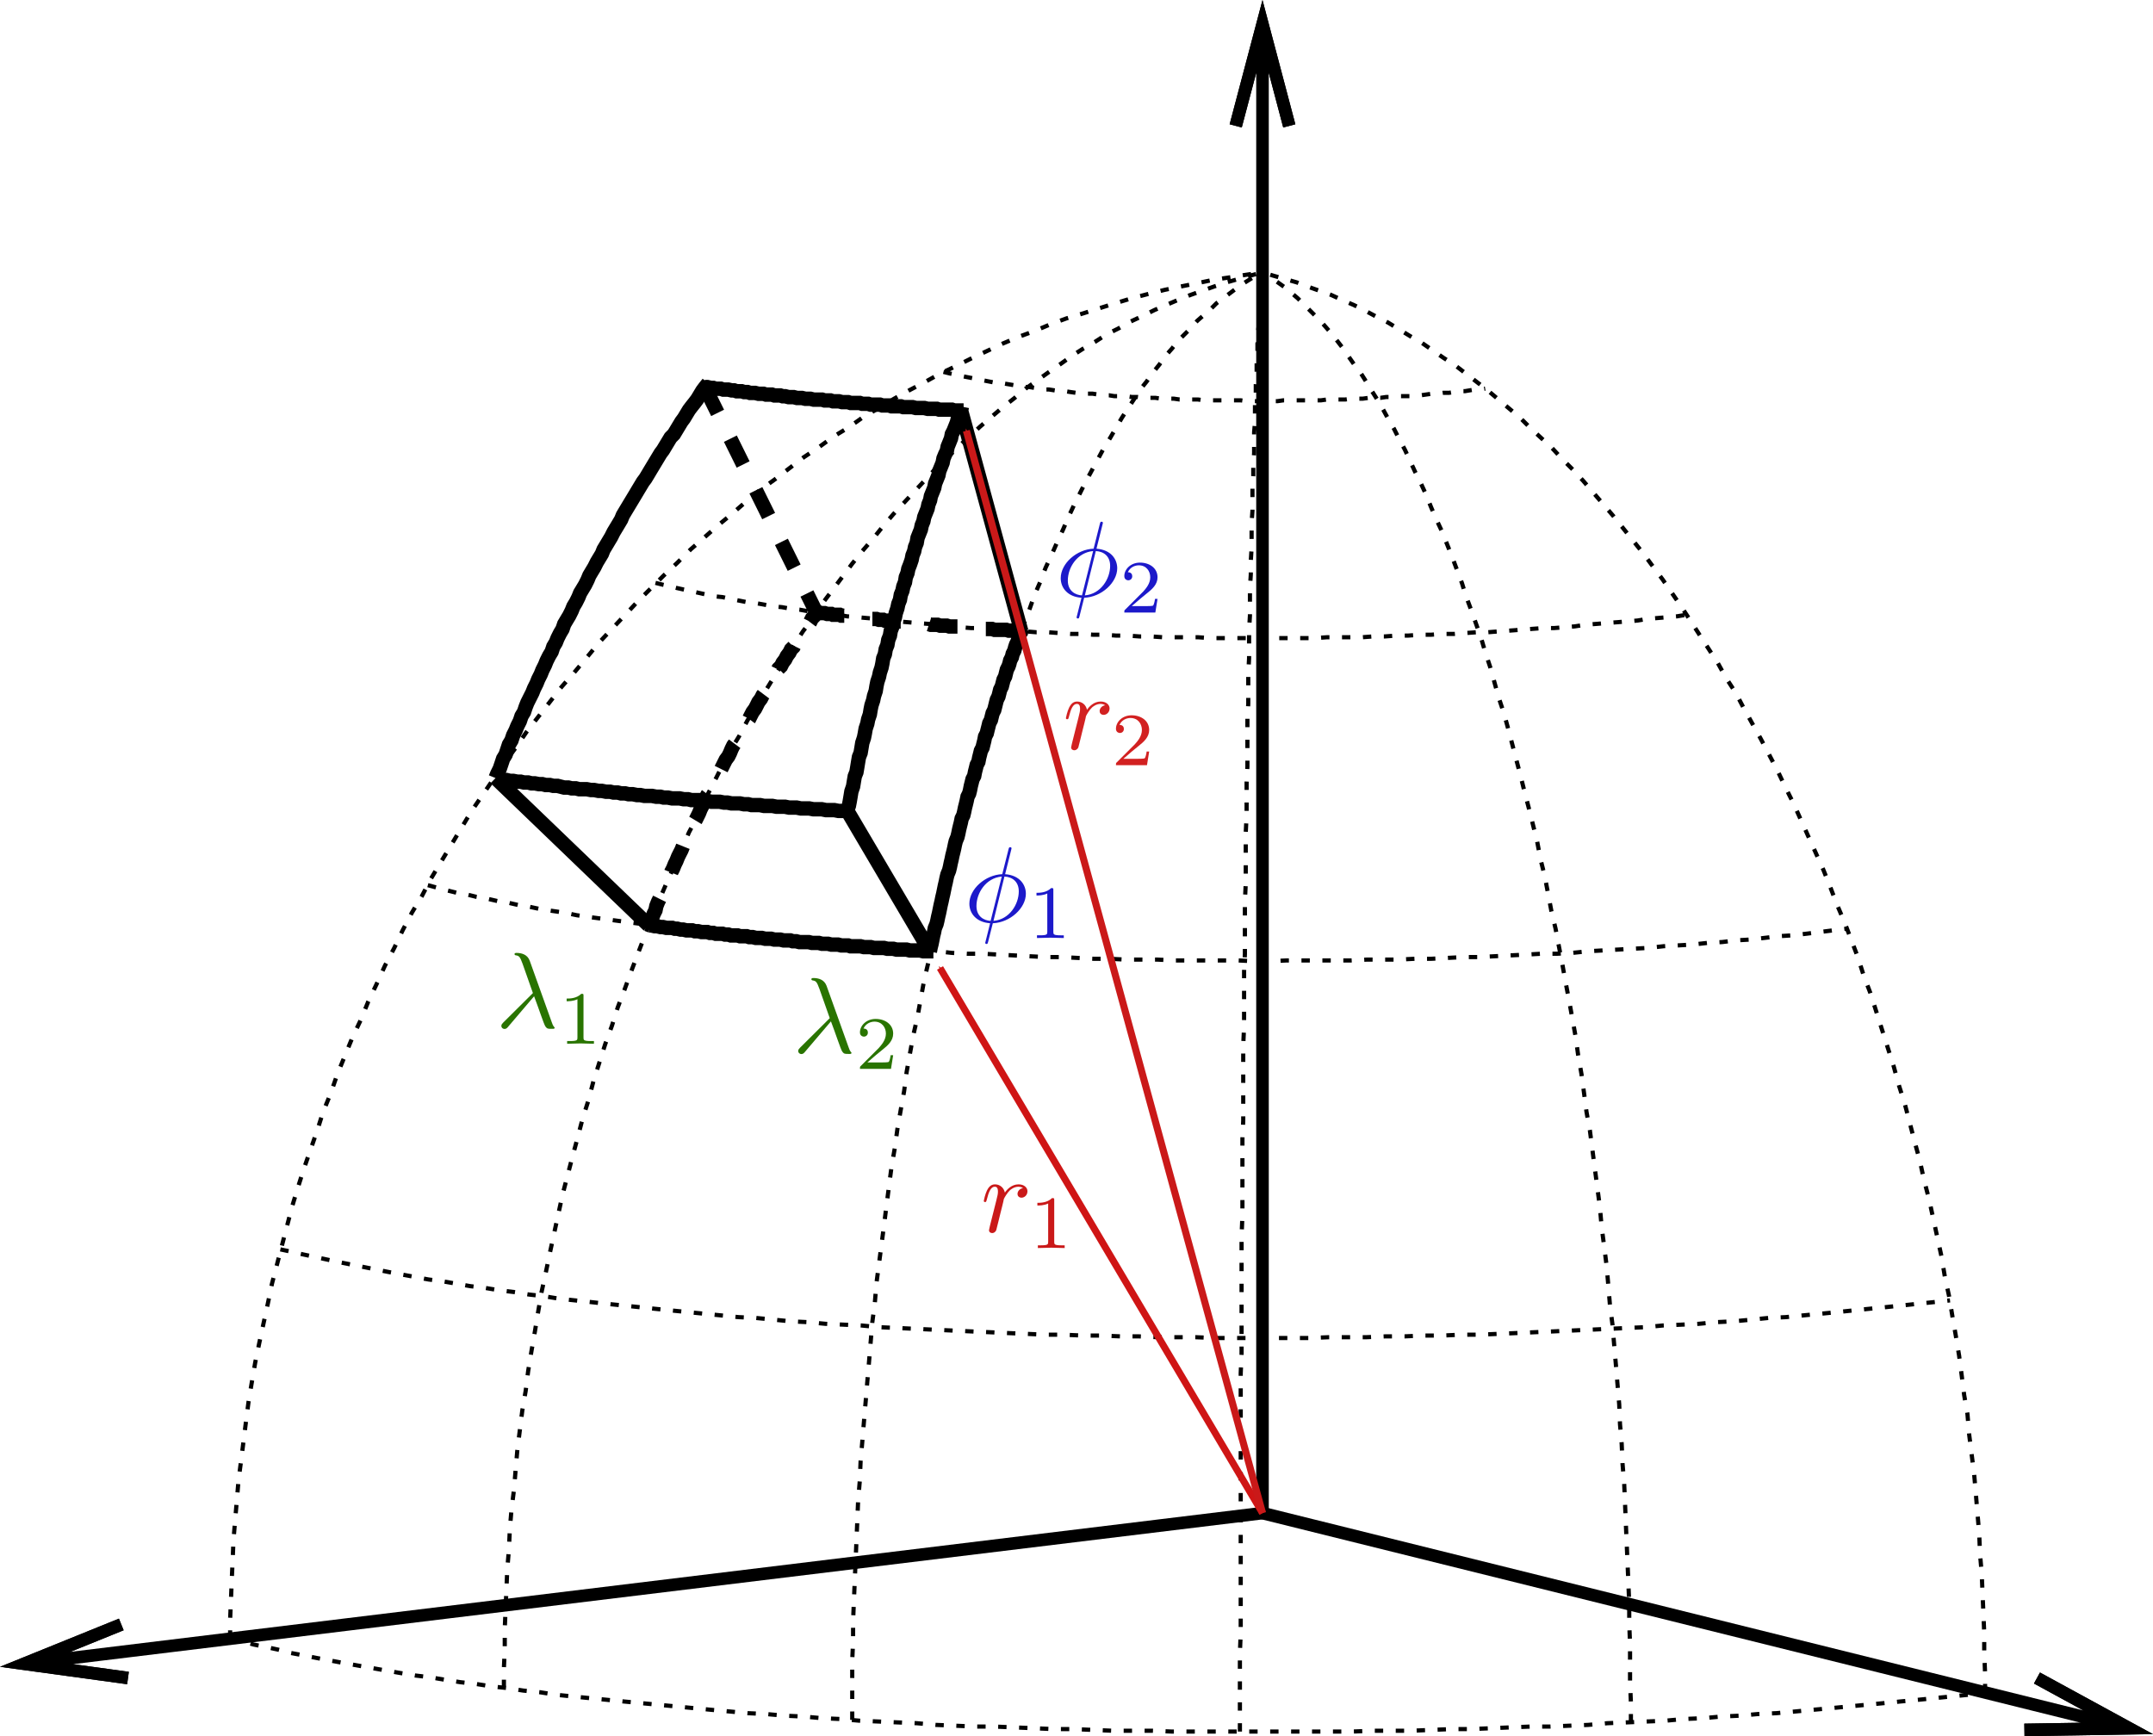 <?xml version="1.0" encoding="UTF-8" standalone="no"?>
<!-- Created with Inkscape (http://www.inkscape.org/) -->

<svg
   id="svg2"
   version="1.1"
   inkscape:version="1.1.2 (0a00cf5339, 2022-02-04, custom)"
   width="299.199"
   height="241.3"
   xml:space="preserve"
   sodipodi:docname="tesseroid.svg"
   inkscape:export-filename="tesseroid-coord-sys.png"
   inkscape:export-xdpi="800"
   inkscape:export-ydpi="800"
   xmlns:inkscape="http://www.inkscape.org/namespaces/inkscape"
   xmlns:sodipodi="http://sodipodi.sourceforge.net/DTD/sodipodi-0.dtd"
   xmlns:xlink="http://www.w3.org/1999/xlink"
   xmlns="http://www.w3.org/2000/svg"
   xmlns:svg="http://www.w3.org/2000/svg"
   xmlns:rdf="http://www.w3.org/1999/02/22-rdf-syntax-ns#"
   xmlns:cc="http://creativecommons.org/ns#"
   xmlns:dc="http://purl.org/dc/elements/1.1/"><defs
     id="defs6"><marker
   inkscape:stockid="Arrow1Mend"
   orient="auto"
   refY="0"
   refX="0"
   id="Arrow1Mend"
   style="overflow:visible"><path
     id="path4059"
     d="M 0,0 5,-5 -12.5,0 5,5 Z"
     style="fill-rule:evenodd;stroke:#000000;stroke-width:1pt;marker-start:none"
     transform="matrix(-0.4,0,0,-0.4,-4,0)"
     inkscape:connector-curvature="0" /></marker><g
   id="g8152">
      <symbol
   overflow="visible"
   id="symbol5705">
        <path
   style="stroke:none"
   d=""
   id="path2786" />
      </symbol>
      <symbol
   overflow="visible"
   id="symbol6658">
        <path
   style="stroke:none"
   d="M 3.328,-3.016 C 3.391,-3.266 3.625,-4.188 4.312,-4.188 c 0.047,0 0.297,0 0.5,0.125 C 4.531,-4 4.344,-3.766 4.344,-3.516 c 0,0.156 0.109,0.344 0.375,0.344 0.219,0 0.531,-0.172 0.531,-0.578 0,-0.516 -0.578,-0.656 -0.922,-0.656 -0.578,0 -0.922,0.531 -1.047,0.75 -0.25,-0.656 -0.781,-0.75 -1.078,-0.75 -1.031,0 -1.609,1.281 -1.609,1.531 0,0.109 0.109,0.109 0.125,0.109 0.078,0 0.109,-0.031 0.125,-0.109 0.344,-1.062 1,-1.312 1.344,-1.312 0.188,0 0.531,0.094 0.531,0.672 0,0.312 -0.172,0.969 -0.531,2.375 -0.156,0.609 -0.516,1.031 -0.953,1.031 -0.062,0 -0.281,0 -0.5,-0.125 0.25,-0.062 0.469,-0.266 0.469,-0.547 0,-0.266 -0.219,-0.344 -0.359,-0.344 -0.312,0 -0.547,0.25 -0.547,0.578 0,0.453 0.484,0.656 0.922,0.656 0.672,0 1.031,-0.703 1.047,-0.75 0.125,0.359 0.484,0.75 1.078,0.75 1.031,0 1.594,-1.281 1.594,-1.531 0,-0.109 -0.078,-0.109 -0.109,-0.109 -0.094,0 -0.109,0.047 -0.141,0.109 -0.328,1.078 -1,1.312 -1.312,1.312 -0.391,0 -0.547,-0.312 -0.547,-0.656 0,-0.219 0.047,-0.438 0.156,-0.875 z m 0,0"
   id="path7441" />
      </symbol>
    </g>
  <g
   id="g5491">
      <symbol
   overflow="visible"
   id="symbol3709">
        <path
   style="stroke:none"
   d=""
   id="path5153" />
      </symbol>
      <symbol
   overflow="visible"
   id="symbol4951">
        <path
   style="stroke:none"
   d="m 4.844,-3.797 c 0.047,-0.141 0.047,-0.156 0.047,-0.234 0,-0.172 -0.141,-0.266 -0.297,-0.266 -0.094,0 -0.25,0.062 -0.344,0.203 -0.016,0.062 -0.109,0.359 -0.141,0.547 -0.078,0.25 -0.141,0.531 -0.203,0.797 l -0.453,1.797 c -0.031,0.141 -0.469,0.844 -1.125,0.844 -0.5,0 -0.609,-0.438 -0.609,-0.812 C 1.719,-1.375 1.891,-2 2.219,-2.875 2.375,-3.281 2.422,-3.391 2.422,-3.594 c 0,-0.438 -0.312,-0.812 -0.812,-0.812 -0.953,0 -1.312,1.453 -1.312,1.531 0,0.109 0.094,0.109 0.109,0.109 0.109,0 0.109,-0.031 0.156,-0.188 0.281,-0.938 0.672,-1.234 1.016,-1.234 0.078,0 0.25,0 0.25,0.312 0,0.25 -0.109,0.516 -0.172,0.703 -0.406,1.062 -0.578,1.625 -0.578,2.094 0,0.891 0.625,1.188 1.219,1.188 0.391,0 0.719,-0.172 1,-0.453 -0.125,0.516 -0.25,1.016 -0.641,1.547 -0.266,0.328 -0.641,0.625 -1.094,0.625 -0.141,0 -0.594,-0.031 -0.766,-0.422 0.156,0 0.297,0 0.422,-0.125 C 1.328,1.203 1.422,1.062 1.422,0.875 1.422,0.562 1.156,0.531 1.062,0.531 0.828,0.531 0.5,0.688 0.5,1.172 c 0,0.5 0.438,0.875 1.062,0.875 1.016,0 2.047,-0.906 2.328,-2.031 z m 0,0"
   id="path5993" />
      </symbol>
    </g>
  <g
   id="g5657">
      <symbol
   overflow="visible"
   id="symbol2908">
        <path
   style="stroke:none"
   d=""
   id="path3332" />
      </symbol>
      <symbol
   overflow="visible"
   id="symbol1466">
        <path
   style="stroke:none"
   d="m 1.328,-0.828 c 0.531,-0.578 0.828,-0.828 1.188,-1.141 0,0 0.609,-0.531 0.969,-0.891 C 4.438,-3.781 4.656,-4.266 4.656,-4.312 c 0,-0.094 -0.094,-0.094 -0.109,-0.094 -0.078,0 -0.094,0.016 -0.156,0.109 -0.297,0.484 -0.5,0.641 -0.734,0.641 -0.25,0 -0.359,-0.156 -0.516,-0.328 -0.188,-0.219 -0.359,-0.422 -0.688,-0.422 -0.75,0 -1.203,0.922 -1.203,1.141 0,0.047 0.031,0.109 0.109,0.109 0.094,0 0.109,-0.047 0.141,-0.109 0.188,-0.469 0.766,-0.469 0.844,-0.469 0.203,0 0.391,0.062 0.625,0.141 0.406,0.156 0.516,0.156 0.766,0.156 -0.359,0.422 -1.188,1.141 -1.375,1.297 l -0.906,0.844 C 0.781,-0.625 0.422,-0.062 0.422,0.016 c 0,0.094 0.109,0.094 0.125,0.094 0.078,0 0.094,-0.016 0.156,-0.125 0.234,-0.359 0.531,-0.625 0.859,-0.625 0.219,0 0.328,0.094 0.578,0.375 0.156,0.219 0.344,0.375 0.625,0.375 1,0 1.578,-1.266 1.578,-1.531 0,-0.047 -0.047,-0.109 -0.125,-0.109 -0.094,0 -0.109,0.062 -0.141,0.141 C 3.844,-0.75 3.203,-0.562 2.875,-0.562 c -0.188,0 -0.375,-0.062 -0.578,-0.125 -0.344,-0.125 -0.5,-0.172 -0.703,-0.172 -0.016,0 -0.172,0 -0.266,0.031 z m 0,0"
   id="path4855" />
      </symbol>
    </g>
  <g
   id="g2897">
      <symbol
   overflow="visible"
   id="symbol1182">
        <path
   style="stroke:none"
   d=""
   id="path9917" />
      </symbol>
      <symbol
   overflow="visible"
   id="symbol4877">
        <path
   style="stroke:none"
   d="M 4.828,-4.094 4,-6.078 c -0.031,-0.078 -0.047,-0.125 -0.047,-0.125 0,-0.062 0.156,-0.25 0.578,-0.297 0.109,-0.016 0.203,-0.016 0.203,-0.188 0,-0.125 -0.125,-0.125 -0.156,-0.125 -0.406,0 -0.828,0.031 -1.25,0.031 -0.25,0 -0.859,-0.031 -1.109,-0.031 -0.062,0 -0.188,0 -0.188,0.203 C 2.031,-6.5 2.141,-6.5 2.266,-6.5 c 0.594,0 0.656,0.094 0.75,0.312 l 1.172,2.781 -2.109,2.266 -0.125,0.109 C 1.469,-0.5 1,-0.344 0.484,-0.312 c -0.125,0.016 -0.219,0.016 -0.219,0.203 0,0.016 0,0.109 0.141,0.109 0.297,0 0.625,-0.031 0.922,-0.031 C 1.703,-0.031 2.094,0 2.453,0 2.516,0 2.625,0 2.625,-0.203 2.625,-0.297 2.531,-0.312 2.516,-0.312 c -0.094,0 -0.406,-0.031 -0.406,-0.312 0,-0.156 0.156,-0.312 0.266,-0.438 L 3.406,-2.141 4.297,-3.125 l 1,2.391 c 0.047,0.109 0.062,0.109 0.062,0.141 0,0.078 -0.203,0.25 -0.578,0.281 C 4.672,-0.297 4.578,-0.297 4.578,-0.125 4.578,0 4.688,0 4.719,0 5,0 5.703,-0.031 5.984,-0.031 6.234,-0.031 6.844,0 7.094,0 c 0.062,0 0.188,0 0.188,-0.188 0,-0.125 -0.109,-0.125 -0.188,-0.125 -0.656,0 -0.688,-0.031 -0.859,-0.438 C 5.859,-1.672 5.188,-3.234 4.953,-3.828 5.625,-4.531 6.672,-5.719 7,-5.984 7.281,-6.234 7.672,-6.469 8.266,-6.5 c 0.125,-0.016 0.219,-0.016 0.219,-0.203 0,0 0,-0.109 -0.125,-0.109 -0.297,0 -0.641,0.031 -0.938,0.031 -0.375,0 -0.75,-0.031 -1.109,-0.031 -0.062,0 -0.188,0 -0.188,0.203 0,0.062 0.047,0.094 0.109,0.109 0.094,0.016 0.406,0.031 0.406,0.312 0,0.141 -0.109,0.266 -0.188,0.359 z m 0,0"
   id="path7232" />
      </symbol>
    </g>
  <g
   id="g9062">
      <symbol
   overflow="visible"
   id="symbol1881">
        <path
   style="stroke:none"
   d=""
   id="path236" />
      </symbol>
      <symbol
   overflow="visible"
   id="symbol6325">
        <path
   style="stroke:none"
   d="M 5.953,-5.672 6.094,-5.812 C 6.391,-6.109 6.719,-6.453 7.391,-6.5 7.5,-6.516 7.594,-6.516 7.594,-6.688 c 0,-0.078 -0.047,-0.125 -0.125,-0.125 -0.266,0 -0.547,0.031 -0.812,0.031 -0.344,0 -0.688,-0.031 -1,-0.031 -0.062,0 -0.188,0 -0.188,0.188 0,0.109 0.094,0.125 0.141,0.125 0.078,0 0.359,0.016 0.359,0.234 0,0.172 -0.234,0.422 -0.266,0.469 L 3.391,-3.125 2.297,-6.094 C 2.234,-6.234 2.234,-6.25 2.234,-6.266 2.234,-6.5 2.719,-6.5 2.828,-6.5 c 0.125,0 0.234,0 0.234,-0.203 0,-0.109 -0.125,-0.109 -0.156,-0.109 -0.281,0 -0.969,0.031 -1.25,0.031 -0.25,0 -0.875,-0.031 -1.125,-0.031 -0.047,0 -0.188,0 -0.188,0.203 C 0.344,-6.5 0.453,-6.5 0.578,-6.5 c 0.594,0 0.641,0.094 0.734,0.344 L 2.531,-2.875 c 0.016,0.031 0.047,0.141 0.047,0.156 0,0.031 -0.406,1.641 -0.453,1.828 C 2,-0.344 1.984,-0.312 1.188,-0.312 c -0.188,0 -0.266,0 -0.266,0.203 C 0.922,0 1.031,0 1.062,0 c 0.266,0 0.969,-0.031 1.25,-0.031 0.281,0 1,0.031 1.281,0.031 0.062,0 0.188,0 0.188,-0.203 C 3.781,-0.312 3.688,-0.312 3.5,-0.312 c -0.016,0 -0.203,0 -0.375,-0.016 C 2.906,-0.344 2.844,-0.375 2.844,-0.484 c 0,-0.078 0.094,-0.422 0.141,-0.625 l 0.359,-1.406 c 0.047,-0.203 0.062,-0.219 0.141,-0.312 z m 0,0"
   id="path1131" />
      </symbol>
    </g>
  <g
   id="g9992">
      <symbol
   overflow="visible"
   id="symbol1312">
        <path
   style="stroke:none"
   d=""
   id="path6686" />
      </symbol>
      <symbol
   overflow="visible"
   id="symbol1908">
        <path
   style="stroke:none"
   d="m 7.172,-6.562 c 0.016,-0.047 0.031,-0.094 0.031,-0.156 0,-0.094 -0.047,-0.094 -0.25,-0.094 H 2.75 c -0.234,0 -0.25,0.016 -0.312,0.203 L 1.891,-4.812 c -0.016,0.047 -0.031,0.125 -0.031,0.141 0,0 0,0.109 0.125,0.109 0.094,0 0.109,-0.078 0.125,-0.109 C 2.5,-5.844 3.016,-6.5 4.562,-6.5 h 1.625 L 0.625,-0.266 c 0,0 -0.047,0.141 -0.047,0.172 C 0.578,0 0.641,0 0.828,0 H 5.156 c 0.25,0 0.25,-0.016 0.312,-0.203 L 6.188,-2.406 c 0,-0.031 0.031,-0.109 0.031,-0.141 0,-0.062 -0.031,-0.109 -0.125,-0.109 -0.094,0 -0.109,0.031 -0.172,0.25 C 5.484,-1.062 5,-0.344 3.312,-0.344 H 1.609 Z m 0,0"
   id="path116" />
      </symbol>
    </g>
  <g
   id="g3868">
      <symbol
   overflow="visible"
   id="symbol1">
        <path
   style="stroke:none"
   d=""
   id="path2601" />
      </symbol>
      <symbol
   overflow="visible"
   id="symbol9655">
        <path
   style="stroke:none"
   d="m 3.562,-2.906 c 0.406,1.047 0.891,2.562 1.047,2.797 0.156,0.219 0.25,0.219 0.531,0.219 h 0.219 c 0.094,-0.016 0.109,-0.062 0.109,-0.094 0,-0.031 -0.031,-0.062 -0.062,-0.094 C 5.312,-0.188 5.25,-0.344 5.188,-0.531 L 3.156,-6.203 c -0.219,-0.578 -0.75,-0.719 -1.219,-0.719 -0.047,0 -0.188,0 -0.188,0.109 0,0.078 0.078,0.109 0.094,0.109 C 2.172,-6.656 2.25,-6.594 2.5,-5.906 l 0.953,2.703 -2.75,2.734 c -0.109,0.125 -0.172,0.172 -0.172,0.312 0,0.172 0.141,0.281 0.297,0.281 0.156,0 0.25,-0.109 0.328,-0.203 z m 0,0"
   id="path1086" />
      </symbol>
    </g>
  <g
   id="g3007">
      <symbol
   overflow="visible"
   id="symbol777">
        <path
   style="stroke:none"
   d=""
   id="path2543" />
      </symbol>
      <symbol
   overflow="visible"
   id="symbol9913">
        <path
   style="stroke:none"
   d="m 4.359,-6.672 c 0,-0.031 0.031,-0.141 0.031,-0.141 0,-0.016 0,-0.109 -0.125,-0.109 -0.094,0 -0.109,0.031 -0.156,0.203 L 3.531,-4.422 c -1.578,0.062 -3.047,1.375 -3.047,2.734 0,0.953 0.703,1.734 1.922,1.812 C 2.328,0.422 2.25,0.75 2.172,1.062 c -0.125,0.469 -0.219,0.844 -0.219,0.875 0,0.094 0.078,0.109 0.125,0.109 C 2.125,2.047 2.141,2.031 2.172,2 2.188,1.984 2.25,1.75 2.281,1.609 L 2.656,0.125 c 1.609,-0.062 3.062,-1.406 3.062,-2.734 0,-0.797 -0.531,-1.703 -1.922,-1.812 z m -1.906,6.578 c -0.594,-0.031 -1.312,-0.391 -1.312,-1.375 0,-1.203 0.859,-2.594 2.344,-2.734 z m 1.281,-4.109 c 0.766,0.047 1.328,0.5 1.328,1.375 0,1.188 -0.859,2.609 -2.344,2.734 z m 0,0"
   id="path8797" />
      </symbol>
    </g>
  <g
   id="g7631">
      <symbol
   overflow="visible"
   id="symbol7502">
        <path
   style="stroke:none"
   d=""
   id="path9659" />
      </symbol>
      <symbol
   overflow="visible"
   id="symbol6420">
        <path
   style="stroke:none"
   d="m 2.578,-6.812 c 0,0 0,-0.109 -0.141,-0.109 -0.219,0 -0.953,0.078 -1.219,0.109 -0.078,0 -0.188,0.016 -0.188,0.203 0,0.109 0.109,0.109 0.25,0.109 0.484,0 0.5,0.094 0.5,0.172 L 1.75,-6.125 0.484,-1.141 C 0.453,-1.031 0.438,-0.969 0.438,-0.812 c 0,0.578 0.438,0.922 0.906,0.922 0.328,0 0.578,-0.203 0.75,-0.562 0.172,-0.375 0.297,-0.953 0.297,-0.969 0,-0.109 -0.094,-0.109 -0.125,-0.109 -0.094,0 -0.109,0.047 -0.125,0.188 C 1.969,-0.703 1.781,-0.109 1.375,-0.109 c -0.297,0 -0.297,-0.312 -0.297,-0.453 0,-0.25 0.016,-0.297 0.062,-0.484 z m 0,0"
   id="path9041" />
      </symbol>
    </g>
  <g
   id="g609">
      <symbol
   overflow="visible"
   id="symbol4110">
        <path
   style="stroke:none"
   d=""
   id="path4731" />
      </symbol>
      <symbol
   overflow="visible"
   id="symbol6035">
        <path
   style="stroke:none"
   d="m 2.188,-3.281 c 0,-0.188 0.016,-0.203 0.156,-0.344 0.391,-0.406 0.922,-0.469 1.141,-0.469 0.656,0 1.219,0.609 1.219,1.875 0,1.406 -0.703,1.922 -1.344,1.922 -0.141,0 -0.609,0 -1.062,-0.547 C 2.188,-0.969 2.188,-0.984 2.188,-1.172 Z m 0,2.891 c 0.438,0.344 0.875,0.453 1.281,0.453 1.5,0 2.516,-0.906 2.516,-2.281 0,-1.328 -0.906,-2.266 -2.344,-2.266 -0.75,0 -1.281,0.312 -1.5,0.484 V -4.484 L 0.375,-4.406 v 0.469 c 0.609,0 0.688,0 0.688,0.375 V 1.469 H 0.375 V 1.938 C 0.641,1.922 1.25,1.906 1.625,1.906 c 0.391,0 0.984,0.016 1.25,0.031 V 1.469 H 2.188 Z m 0,0"
   id="path4359" />
      </symbol>
    </g>
  <g
   id="g2142">
      <symbol
   overflow="visible"
   id="symbol9458">
        <path
   style="stroke:none"
   d=""
   id="path4897" />
      </symbol>
      <symbol
   overflow="visible"
   id="symbol280">
        <path
   style="stroke:none"
   d="m 4.234,-1.422 c 0,0.188 0,0.219 -0.156,0.422 -0.406,0.594 -0.906,0.703 -1.203,0.703 -0.625,0 -1.219,-0.578 -1.219,-1.906 0,-1.422 0.734,-1.891 1.328,-1.891 0.766,0 1.25,0.797 1.25,1.297 z m 0.125,-2.281 c -0.344,-0.484 -0.906,-0.781 -1.5,-0.781 -1.453,0 -2.484,0.891 -2.484,2.266 0,1.406 1.016,2.281 2.391,2.281 0.5,0 0.938,-0.141 1.406,-0.547 V 1.469 h -0.688 V 1.938 c 0.281,-0.016 0.875,-0.031 1.25,-0.031 0.391,0 0.984,0.016 1.25,0.031 V 1.469 h -0.688 v -5.953 h -0.406 z m 0,0"
   id="path1310" />
      </symbol>
    </g>
  <g
   id="g601">
      <symbol
   overflow="visible"
   id="symbol4393">
        <path
   style="stroke:none"
   d=""
   id="path3634" />
      </symbol>
      <symbol
   overflow="visible"
   id="symbol2963">
        <path
   style="stroke:none"
   d="m 3.562,-2.906 c 0.406,1.047 0.891,2.562 1.047,2.797 0.156,0.219 0.25,0.219 0.531,0.219 h 0.219 c 0.094,-0.016 0.109,-0.062 0.109,-0.094 0,-0.031 -0.031,-0.062 -0.062,-0.094 C 5.312,-0.188 5.25,-0.344 5.188,-0.531 L 3.156,-6.203 c -0.219,-0.578 -0.75,-0.719 -1.219,-0.719 -0.047,0 -0.188,0 -0.188,0.109 0,0.078 0.078,0.109 0.094,0.109 C 2.172,-6.656 2.25,-6.594 2.5,-5.906 l 0.953,2.703 -2.75,2.734 c -0.109,0.125 -0.172,0.172 -0.172,0.312 0,0.172 0.141,0.281 0.297,0.281 0.156,0 0.25,-0.109 0.328,-0.203 z m 0,0"
   id="path1079" />
      </symbol>
      <symbol
   overflow="visible"
   id="symbol9885">
        <path
   style="stroke:none"
   d=""
   id="path2371" />
      </symbol>
      <symbol
   overflow="visible"
   id="symbol7174">
        <path
   style="stroke:none"
   d="m 2.328,-4.438 c 0,-0.188 0,-0.188 -0.203,-0.188 -0.453,0.438 -1.078,0.438 -1.359,0.438 v 0.25 c 0.156,0 0.625,0 1,-0.188 v 3.547 c 0,0.234 0,0.328 -0.688,0.328 H 0.812 V 0 c 0.125,0 0.984,-0.031 1.234,-0.031 0.219,0 1.094,0.031 1.25,0.031 V -0.25 H 3.031 c -0.703,0 -0.703,-0.094 -0.703,-0.328 z m 0,0"
   id="path4582" />
      </symbol>
    </g>
  <g
   id="g770">
      <symbol
   overflow="visible"
   id="symbol4610">
        <path
   style="stroke:none"
   d=""
   id="path6612" />
      </symbol>
      <symbol
   overflow="visible"
   id="symbol209">
        <path
   style="stroke:none"
   d="m 3.562,-2.906 c 0.406,1.047 0.891,2.562 1.047,2.797 0.156,0.219 0.25,0.219 0.531,0.219 h 0.219 c 0.094,-0.016 0.109,-0.062 0.109,-0.094 0,-0.031 -0.031,-0.062 -0.062,-0.094 C 5.312,-0.188 5.25,-0.344 5.188,-0.531 L 3.156,-6.203 c -0.219,-0.578 -0.75,-0.719 -1.219,-0.719 -0.047,0 -0.188,0 -0.188,0.109 0,0.078 0.078,0.109 0.094,0.109 C 2.172,-6.656 2.25,-6.594 2.5,-5.906 l 0.953,2.703 -2.75,2.734 c -0.109,0.125 -0.172,0.172 -0.172,0.312 0,0.172 0.141,0.281 0.297,0.281 0.156,0 0.25,-0.109 0.328,-0.203 z m 0,0"
   id="path8539" />
      </symbol>
      <symbol
   overflow="visible"
   id="symbol2910">
        <path
   style="stroke:none"
   d=""
   id="path1478" />
      </symbol>
      <symbol
   overflow="visible"
   id="symbol5968">
        <path
   style="stroke:none"
   d="M 3.516,-1.266 H 3.281 c -0.016,0.156 -0.094,0.562 -0.188,0.625 C 3.047,-0.594 2.516,-0.594 2.406,-0.594 H 1.125 c 0.734,-0.641 0.984,-0.844 1.391,-1.172 0.516,-0.406 1,-0.844 1,-1.5 0,-0.844 -0.734,-1.359 -1.625,-1.359 -0.859,0 -1.453,0.609 -1.453,1.25 0,0.344 0.297,0.391 0.375,0.391 0.156,0 0.359,-0.125 0.359,-0.375 0,-0.125 -0.047,-0.375 -0.406,-0.375 C 0.984,-4.219 1.453,-4.375 1.781,-4.375 c 0.703,0 1.062,0.547 1.062,1.109 0,0.609 -0.438,1.078 -0.656,1.328 L 0.516,-0.266 C 0.438,-0.203 0.438,-0.188 0.438,0 h 2.875 z m 0,0"
   id="path7999" />
      </symbol>
    </g>
  <g
   id="g7476">
      <symbol
   overflow="visible"
   id="symbol5509">
        <path
   style="stroke:none"
   d=""
   id="path9604" />
      </symbol>
      <symbol
   overflow="visible"
   id="symbol594">
        <path
   style="stroke:none"
   d="m 4.359,-6.672 c 0,-0.031 0.031,-0.141 0.031,-0.141 0,-0.016 0,-0.109 -0.125,-0.109 -0.094,0 -0.109,0.031 -0.156,0.203 L 3.531,-4.422 c -1.578,0.062 -3.047,1.375 -3.047,2.734 0,0.953 0.703,1.734 1.922,1.812 C 2.328,0.422 2.25,0.75 2.172,1.062 c -0.125,0.469 -0.219,0.844 -0.219,0.875 0,0.094 0.078,0.109 0.125,0.109 C 2.125,2.047 2.141,2.031 2.172,2 2.188,1.984 2.25,1.75 2.281,1.609 L 2.656,0.125 c 1.609,-0.062 3.062,-1.406 3.062,-2.734 0,-0.797 -0.531,-1.703 -1.922,-1.812 z m -1.906,6.578 c -0.594,-0.031 -1.312,-0.391 -1.312,-1.375 0,-1.203 0.859,-2.594 2.344,-2.734 z m 1.281,-4.109 c 0.766,0.047 1.328,0.5 1.328,1.375 0,1.188 -0.859,2.609 -2.344,2.734 z m 0,0"
   id="path7070" />
      </symbol>
      <symbol
   overflow="visible"
   id="symbol7802">
        <path
   style="stroke:none"
   d=""
   id="path364" />
      </symbol>
      <symbol
   overflow="visible"
   id="symbol9880">
        <path
   style="stroke:none"
   d="M 3.516,-1.266 H 3.281 c -0.016,0.156 -0.094,0.562 -0.188,0.625 C 3.047,-0.594 2.516,-0.594 2.406,-0.594 H 1.125 c 0.734,-0.641 0.984,-0.844 1.391,-1.172 0.516,-0.406 1,-0.844 1,-1.5 0,-0.844 -0.734,-1.359 -1.625,-1.359 -0.859,0 -1.453,0.609 -1.453,1.25 0,0.344 0.297,0.391 0.375,0.391 0.156,0 0.359,-0.125 0.359,-0.375 0,-0.125 -0.047,-0.375 -0.406,-0.375 C 0.984,-4.219 1.453,-4.375 1.781,-4.375 c 0.703,0 1.062,0.547 1.062,1.109 0,0.609 -0.438,1.078 -0.656,1.328 L 0.516,-0.266 C 0.438,-0.203 0.438,-0.188 0.438,0 h 2.875 z m 0,0"
   id="path3327" />
      </symbol>
    </g>
  <g
   id="g7654">
      <symbol
   overflow="visible"
   id="symbol4463">
        <path
   style="stroke:none"
   d=""
   id="path8920" />
      </symbol>
      <symbol
   overflow="visible"
   id="symbol2690">
        <path
   style="stroke:none"
   d="m 4.359,-6.672 c 0,-0.031 0.031,-0.141 0.031,-0.141 0,-0.016 0,-0.109 -0.125,-0.109 -0.094,0 -0.109,0.031 -0.156,0.203 L 3.531,-4.422 c -1.578,0.062 -3.047,1.375 -3.047,2.734 0,0.953 0.703,1.734 1.922,1.812 C 2.328,0.422 2.25,0.75 2.172,1.062 c -0.125,0.469 -0.219,0.844 -0.219,0.875 0,0.094 0.078,0.109 0.125,0.109 C 2.125,2.047 2.141,2.031 2.172,2 2.188,1.984 2.25,1.75 2.281,1.609 L 2.656,0.125 c 1.609,-0.062 3.062,-1.406 3.062,-2.734 0,-0.797 -0.531,-1.703 -1.922,-1.812 z m -1.906,6.578 c -0.594,-0.031 -1.312,-0.391 -1.312,-1.375 0,-1.203 0.859,-2.594 2.344,-2.734 z m 1.281,-4.109 c 0.766,0.047 1.328,0.5 1.328,1.375 0,1.188 -0.859,2.609 -2.344,2.734 z m 0,0"
   id="path7371" />
      </symbol>
      <symbol
   overflow="visible"
   id="symbol2059">
        <path
   style="stroke:none"
   d=""
   id="path7850" />
      </symbol>
      <symbol
   overflow="visible"
   id="symbol1678">
        <path
   style="stroke:none"
   d="m 2.328,-4.438 c 0,-0.188 0,-0.188 -0.203,-0.188 -0.453,0.438 -1.078,0.438 -1.359,0.438 v 0.25 c 0.156,0 0.625,0 1,-0.188 v 3.547 c 0,0.234 0,0.328 -0.688,0.328 H 0.812 V 0 c 0.125,0 0.984,-0.031 1.234,-0.031 0.219,0 1.094,0.031 1.25,0.031 V -0.25 H 3.031 c -0.703,0 -0.703,-0.094 -0.703,-0.328 z m 0,0"
   id="path600" />
      </symbol>
    </g>
  <g
   id="g2474">
      <symbol
   overflow="visible"
   id="symbol3007">
        <path
   style="stroke:none"
   d=""
   id="path6424" />
      </symbol>
      <symbol
   overflow="visible"
   id="symbol9775">
        <path
   style="stroke:none"
   d="m 0.875,-0.594 c -0.031,0.156 -0.094,0.391 -0.094,0.438 0,0.172 0.141,0.266 0.297,0.266 0.125,0 0.297,-0.078 0.375,-0.281 C 1.469,-0.203 1.797,-1.562 1.844,-1.75 c 0.078,-0.328 0.266,-1.016 0.312,-1.297 0.047,-0.125 0.328,-0.594 0.562,-0.812 0.078,-0.062 0.375,-0.328 0.797,-0.328 0.266,0 0.406,0.125 0.422,0.125 -0.297,0.047 -0.516,0.281 -0.516,0.547 0,0.156 0.109,0.344 0.375,0.344 0.266,0 0.547,-0.234 0.547,-0.594 0,-0.344 -0.312,-0.641 -0.828,-0.641 C 2.875,-4.406 2.438,-3.922 2.25,-3.641 2.156,-4.094 1.797,-4.406 1.328,-4.406 0.875,-4.406 0.688,-4.016 0.594,-3.844 0.422,-3.5 0.297,-2.906 0.297,-2.875 c 0,0.109 0.094,0.109 0.109,0.109 0.109,0 0.109,-0.016 0.172,-0.234 0.172,-0.703 0.375,-1.188 0.734,-1.188 0.156,0 0.297,0.078 0.297,0.453 0,0.219 -0.031,0.328 -0.156,0.844 z m 0,0"
   id="path9316" />
      </symbol>
      <symbol
   overflow="visible"
   id="symbol1969">
        <path
   style="stroke:none"
   d=""
   id="path6001" />
      </symbol>
      <symbol
   overflow="visible"
   id="symbol2657">
        <path
   style="stroke:none"
   d="m 2.328,-4.438 c 0,-0.188 0,-0.188 -0.203,-0.188 -0.453,0.438 -1.078,0.438 -1.359,0.438 v 0.25 c 0.156,0 0.625,0 1,-0.188 v 3.547 c 0,0.234 0,0.328 -0.688,0.328 H 0.812 V 0 c 0.125,0 0.984,-0.031 1.234,-0.031 0.219,0 1.094,0.031 1.25,0.031 V -0.25 H 3.031 c -0.703,0 -0.703,-0.094 -0.703,-0.328 z m 0,0"
   id="path6220" />
      </symbol>
    </g>
  <g
   id="g5824">
      <symbol
   overflow="visible"
   id="symbol6493">
        <path
   style="stroke:none"
   d=""
   id="path4424" />
      </symbol>
      <symbol
   overflow="visible"
   id="symbol2879">
        <path
   style="stroke:none"
   d="m 0.875,-0.594 c -0.031,0.156 -0.094,0.391 -0.094,0.438 0,0.172 0.141,0.266 0.297,0.266 0.125,0 0.297,-0.078 0.375,-0.281 C 1.469,-0.203 1.797,-1.562 1.844,-1.75 c 0.078,-0.328 0.266,-1.016 0.312,-1.297 0.047,-0.125 0.328,-0.594 0.562,-0.812 0.078,-0.062 0.375,-0.328 0.797,-0.328 0.266,0 0.406,0.125 0.422,0.125 -0.297,0.047 -0.516,0.281 -0.516,0.547 0,0.156 0.109,0.344 0.375,0.344 0.266,0 0.547,-0.234 0.547,-0.594 0,-0.344 -0.312,-0.641 -0.828,-0.641 C 2.875,-4.406 2.438,-3.922 2.25,-3.641 2.156,-4.094 1.797,-4.406 1.328,-4.406 0.875,-4.406 0.688,-4.016 0.594,-3.844 0.422,-3.5 0.297,-2.906 0.297,-2.875 c 0,0.109 0.094,0.109 0.109,0.109 0.109,0 0.109,-0.016 0.172,-0.234 0.172,-0.703 0.375,-1.188 0.734,-1.188 0.156,0 0.297,0.078 0.297,0.453 0,0.219 -0.031,0.328 -0.156,0.844 z m 0,0"
   id="path8344" />
      </symbol>
      <symbol
   overflow="visible"
   id="symbol8803">
        <path
   style="stroke:none"
   d=""
   id="path4551" />
      </symbol>
      <symbol
   overflow="visible"
   id="symbol4164">
        <path
   style="stroke:none"
   d="M 3.516,-1.266 H 3.281 c -0.016,0.156 -0.094,0.562 -0.188,0.625 C 3.047,-0.594 2.516,-0.594 2.406,-0.594 H 1.125 c 0.734,-0.641 0.984,-0.844 1.391,-1.172 0.516,-0.406 1,-0.844 1,-1.5 0,-0.844 -0.734,-1.359 -1.625,-1.359 -0.859,0 -1.453,0.609 -1.453,1.25 0,0.344 0.297,0.391 0.375,0.391 0.156,0 0.359,-0.125 0.359,-0.375 0,-0.125 -0.047,-0.375 -0.406,-0.375 C 0.984,-4.219 1.453,-4.375 1.781,-4.375 c 0.703,0 1.062,0.547 1.062,1.109 0,0.609 -0.438,1.078 -0.656,1.328 L 0.516,-0.266 C 0.438,-0.203 0.438,-0.188 0.438,0 h 2.875 z m 0,0"
   id="path4414" />
      </symbol>
    </g>
  <marker
   inkscape:stockid="Arrow1Mend4005"
   orient="auto"
   refY="0"
   refX="0"
   style="overflow:visible"
   id="Arrow1Mend4005"><path
     id="path47609"
     d="M 0,0 5,-5 -12.5,0 5,5 Z"
     style="fill:#ca1919;fill-rule:evenodd;stroke:#000000;stroke-width:1pt;marker-start:none"
     transform="matrix(-0.4,0,0,-0.4,-4,0)"
     inkscape:connector-curvature="0" /></marker><marker
   inkscape:stockid="Arrow1Mend400536"
   orient="auto"
   refY="0"
   refX="0"
   style="overflow:visible"
   id="Arrow1Mend400536"><path
     id="path49927"
     d="M 0,0 5,-5 -12.5,0 5,5 Z"
     style="fill:#ca1919;fill-rule:evenodd;stroke:#ca1919;stroke-width:1pt;marker-start:none"
     transform="matrix(-0.4,0,0,-0.4,-4,0)"
     inkscape:connector-curvature="0" /></marker><marker
   inkscape:stockid="Arrow1Mend2604"
   orient="auto"
   refY="0"
   refX="0"
   style="overflow:visible"
   id="Arrow1Mend2604"><path
     id="path53343"
     d="M 0,0 5,-5 -12.5,0 5,5 Z"
     style="fill:#cf1515;fill-rule:evenodd;stroke:#cf1515;stroke-width:1pt;marker-start:none"
     transform="matrix(-0.4,0,0,-0.4,-4,0)"
     inkscape:connector-curvature="0" /></marker></defs><sodipodi:namedview
     pagecolor="#ffffff"
     bordercolor="#666666"
     borderopacity="1"
     objecttolerance="10"
     gridtolerance="10"
     guidetolerance="10"
     inkscape:pageopacity="1"
     inkscape:pageshadow="2"
     inkscape:window-width="1920"
     inkscape:window-height="1021"
     id="namedview4"
     showgrid="false"
     inkscape:zoom="1.4142136"
     inkscape:cx="238.64854"
     inkscape:cy="84.49926"
     inkscape:window-x="0"
     inkscape:window-y="31"
     inkscape:window-maximized="1"
     inkscape:current-layer="g10"
     units="pc"
     inkscape:pagecheckerboard="0"
     inkscape:snap-global="true" /><g
     id="g10"
     inkscape:groupmode="layer"
     inkscape:label="tesseroid_coordsys"
     transform="matrix(1.25,0,0,-1.25,-1.594,243.909)"><path
       d="m 26.86,12.929 v 2.142 l 0.095,2.232 0.09,2.237 0.095,2.141 0.095,2.233 0.185,2.232 0.185,2.142 0.185,2.236 0.28,2.138 0.28,2.237 0.28,2.232 0.276,2.142 0.375,2.232 0.37,2.142 0.465,2.236 0.465,2.138 0.465,2.142 0.465,2.236 0.56,2.138 0.556,2.142 0.56,2.142 0.56,2.142 0.651,2.141 0.651,2.048 0.746,2.141 0.746,2.138 0.651,2.051 0.836,2.048 0.746,2.141 0.836,2.048 0.841,2.047 0.931,1.956 0.836,2.048 0.931,1.952 0.931,2.051 1.026,1.953 0.931,1.957 1.021,1.952 1.121,1.862 1.021,1.957 1.116,1.862 1.121,1.862 1.116,1.862 1.116,1.862 1.211,1.767 1.211,1.771 1.206,1.767 1.306,1.77 1.211,1.768 1.301,1.676 1.301,1.676 1.306,1.673 1.396,1.585 1.396,1.673 1.301,1.585 1.396,1.487 1.491,1.581 1.396,1.491 1.487,1.49 1.491,1.487 1.491,1.396 1.487,1.491 1.491,1.301 1.581,1.396 1.581,1.305 1.491,1.302 1.581,1.301 1.676,1.211 1.581,1.211 1.581,1.211 1.676,1.116 1.676,1.211 1.676,1.021 1.581,1.12 1.767,1.022 1.676,1.026 1.676,0.931 1.767,0.931 1.676,0.931 1.767,0.836 1.676,0.84 1.771,0.837 1.767,0.836 1.767,0.746 1.771,0.651 1.767,0.746 1.771,0.651 1.862,0.56 1.767,0.559 1.767,0.557 1.862,0.56 1.771,0.465 1.862,0.465 1.767,0.37 1.862,0.374 1.771,0.371 1.862,0.28 1.767,0.279 1.862,0.276 M 57.297,7.439 v 2.232 l 0.095,2.142 v 2.232 l 0.095,2.237 0.09,2.141 0.095,2.233 0.185,2.232 0.095,2.142 0.185,2.236 0.28,2.233 0.185,2.232 0.185,2.142 0.28,2.236 0.28,2.233 0.37,2.142 0.28,2.232 0.37,2.236 0.375,2.138 0.37,2.237 0.37,2.141 0.465,2.138 0.465,2.237 0.465,2.141 0.465,2.138 0.465,2.142 0.56,2.142 0.56,2.142 0.556,2.047 0.56,2.142 0.651,2.047 0.56,2.142 0.651,2.047 0.651,2.047 0.746,2.047 0.651,2.051 0.746,1.953 0.746,2.047 0.741,1.957 0.746,1.956 0.746,1.953 0.836,1.957 0.841,1.952 0.836,1.862 0.841,1.862 0.836,1.957 0.931,1.767 0.836,1.862 0.931,1.771 0.931,1.862 0.931,1.767 1.026,1.676 0.931,1.767 1.026,1.676 1.021,1.676 1.026,1.676 1.021,1.581 1.026,1.676 1.026,1.581 1.116,1.49 1.021,1.582 1.121,1.487 1.116,1.491 1.116,1.49 1.116,1.396 1.211,1.396 1.116,1.396 1.116,1.302 1.211,1.301 1.211,1.306 1.211,1.301 1.116,1.211 1.301,1.211 1.211,1.21 1.211,1.117 1.211,1.116 1.301,1.116 1.211,1.026 1.301,1.021 1.211,1.026 1.306,0.931 1.301,0.931 1.211,0.836 1.301,0.931 1.306,0.841 1.301,0.745 1.301,0.837 1.306,0.651 1.301,0.746 1.396,0.651 1.306,0.651 1.301,0.56 1.301,0.559 1.396,0.557 1.306,0.465 1.301,0.465 1.396,0.465 1.306,0.374 1.301,0.371 1.396,0.37 M 96.022,3.901 v 6.61 l 0.095,2.138 v 2.237 l 0.09,2.232 0.095,2.236 0.09,2.138 0.095,2.237 0.095,2.232 0.09,2.236 0.185,2.233 0.095,2.232 0.185,2.142 0.185,2.236 0.19,2.233 0.185,2.232 0.185,2.142 0.185,2.236 0.185,2.233 0.28,2.142 0.185,2.232 0.28,2.142 0.28,2.142 0.28,2.141 0.28,2.233 0.276,2.142 0.28,2.141 0.375,2.138 0.276,2.051 0.375,2.138 0.37,2.051 0.28,2.138 0.37,2.051 0.375,2.048 0.465,2.047 0.37,2.047 0.375,2.047 0.465,1.957 0.37,1.956 0.465,2.048 0.465,1.952 0.37,1.862 0.465,1.957 0.465,1.956 0.56,1.862 0.465,1.862 0.465,1.862 0.56,1.768 0.465,1.862 0.556,1.767 0.465,1.771 0.56,1.676 0.556,1.768 0.56,1.676 0.56,1.676 0.556,1.673 0.56,1.585 0.556,1.673 0.655,1.585 0.556,1.487 0.56,1.581 0.651,1.491 0.56,1.49 0.651,1.396 0.651,1.487 0.651,1.396 0.56,1.305 0.651,1.396 0.651,1.302 0.651,1.301 0.655,1.211 0.651,1.211 0.651,1.211 0.746,1.21 0.651,1.117 0.651,1.116 0.651,1.025 0.746,1.117 0.651,1.021 0.746,0.931 0.651,0.931 0.746,0.931 0.651,0.931 0.746,0.841 0.651,0.836 0.746,0.746 0.746,0.746 0.651,0.745 0.746,0.652 0.746,0.651 0.651,0.651 0.746,0.56 0.746,0.556 0.741,0.56 0.655,0.465 0.741,0.465 0.746,0.465 0.746,0.37 M 139.121,2.599 v 8.749 l 0.09,2.232 v 28.856 l 0.095,2.142 v 13.127 l 0.095,2.232 v 8.563 l 0.09,2.051 v 8.378 l 0.095,2.048 v 6.141 l 0.09,1.957 v 5.865 l 0.095,1.952 v 5.68 l 0.095,1.862 v 3.723 l 0.09,1.767 v 5.309 l 0.095,1.673 v 3.353 l 0.09,1.676 v 3.163 l 0.095,1.581 v 3.073 l 0.095,1.491 v 1.487 l 0.09,1.491 v 2.792 l 0.095,1.301 v 2.702 l 0.09,1.21 v 1.302 l 0.095,1.211 v 2.327 l 0.095,1.116 v 2.142 l 0.09,1.021 v 1.026 l 0.095,0.931 v 1.862 l 0.09,0.931 v 0.836 l 0.095,0.746 v 0.84 l 0.095,0.742 v 1.396 l 0.09,0.654 v 0.557 l 0.095,0.56 v 1.116 l 0.09,0.465 v 0.37 l 0.095,0.465 M 182.59,3.621 v 2.236 l -0.095,2.138 v 4.378 l -0.09,2.233 v 2.232 l -0.095,2.237 -0.09,2.232 -0.095,2.142 -0.095,2.232 -0.09,2.237 -0.095,2.232 -0.185,2.236 -0.095,2.233 -0.185,2.142 -0.09,2.232 -0.19,2.236 -0.185,2.233 -0.185,2.142 -0.185,2.232 -0.28,2.142 -0.185,2.232 -0.185,2.142 -0.28,2.236 -0.28,2.138 -0.185,2.142 -0.28,2.142 -0.28,2.142 -0.28,2.141 -0.276,2.138 -0.375,2.051 -0.28,2.138 -0.276,2.051 -0.375,2.138 -0.28,2.051 -0.37,2.048 -0.37,2.047 -0.375,1.956 -0.37,2.048 -0.375,1.952 -0.37,1.957 -0.465,1.956 -0.37,1.953 -0.375,1.957 -0.465,1.862 -0.37,1.952 -0.465,1.862 -0.465,1.862 -0.465,1.771 -0.465,1.862 -0.465,1.767 -0.465,1.77 -0.465,1.768 -0.465,1.676 -0.56,1.676 -0.465,1.673 -0.465,1.676 -0.556,1.676 -0.465,1.581 -0.56,1.581 -0.56,1.585 -0.556,1.487 -0.465,1.491 -0.56,1.487 -0.556,1.491 -0.56,1.396 -0.56,1.396 -0.651,1.396 -0.556,1.301 -0.56,1.396 -0.56,1.211 -0.651,1.305 -0.556,1.207 -0.56,1.211 -0.651,1.211 -0.56,1.116 -0.651,1.116 -0.56,1.026 -0.651,1.116 -0.651,1.026 -0.56,0.931 -0.651,1.021 -0.651,0.841 -0.651,0.931 -0.56,0.836 -0.651,0.84 -0.651,0.837 -0.651,0.746 -0.655,0.745 -0.651,0.652 -0.651,0.651 -0.651,0.651 -0.56,0.56 -0.651,0.556 -0.651,0.56 -0.651,0.465 -0.655,0.465 -0.651,0.465 -0.651,0.37 M 221.965,6.974 v 2.141 l -0.095,2.233 v 2.232 l -0.09,2.142 -0.095,2.236 -0.095,2.233 -0.185,2.142 -0.09,2.232 -0.19,2.236 -0.185,2.233 -0.185,2.142 -0.28,2.232 -0.28,2.236 -0.185,2.233 -0.37,2.142 -0.28,2.232 -0.28,2.142 -0.37,2.232 -0.375,2.142 -0.37,2.236 -0.465,2.138 -0.37,2.237 -0.465,2.141 -0.465,2.138 -0.465,2.142 -0.56,2.142 -0.465,2.142 -0.56,2.047 -0.556,2.142 -0.56,2.141 -0.651,2.048 -0.56,2.047 -0.651,2.047 -0.651,2.047 -0.651,2.051 -0.651,2.048 -0.746,1.952 -0.651,2.051 -0.746,1.953 -0.746,1.957 -0.836,1.952 -0.746,1.957 -0.746,1.862 -0.836,1.862 -0.841,1.862 -0.836,1.862 -0.841,1.862 -0.931,1.862 -0.836,1.767 -0.931,1.771 -0.931,1.767 -0.931,1.676 -0.931,1.676 -0.931,1.767 -1.026,1.581 -0.931,1.676 -1.021,1.581 -1.026,1.585 -1.021,1.582 -1.026,1.581 -1.026,1.49 -1.021,1.487 -1.116,1.491 -1.026,1.396 -1.116,1.396 -1.116,1.396 -1.121,1.396 -1.116,1.301 -1.116,1.305 -1.116,1.302 -1.116,1.211 -1.211,1.21 -1.116,1.207 -1.211,1.12 -1.211,1.117 -1.116,1.116 -1.211,1.025 -1.211,1.022 -1.211,1.026 -1.206,0.931 -1.211,0.931 -1.211,0.931 -1.301,0.836 -1.211,0.84 -1.211,0.837 -1.301,0.746 -1.211,0.745 -1.211,0.742 -1.301,0.654 -1.211,0.652 -1.306,0.651 -1.301,0.559 -1.211,0.557 -1.301,0.465 -1.306,0.465 -1.206,0.465 -1.306,0.374 -1.301,0.371 -1.211,0.37 M 26.86,12.929 l 1.306,-0.28 1.301,-0.37 1.396,-0.28 1.301,-0.28 1.396,-0.37 1.491,-0.28 1.396,-0.28 1.491,-0.276 L 39.426,10.232 41.008,9.952 42.594,9.671 44.175,9.391 45.757,9.115 47.433,8.836 49.015,8.649 50.691,8.37 52.458,8.09 54.134,7.905 55.901,7.625 57.672,7.439 59.439,7.159 61.301,6.974 63.072,6.694 64.934,6.508 66.796,6.322 68.748,6.133 70.609,5.948 72.566,5.763 74.518,5.578 76.474,5.391 78.431,5.203 80.383,5.017 82.43,4.832 84.387,4.647 86.433,4.552 88.48,4.367 90.622,4.272 l 2.047,-0.185 2.052,-0.091 2.137,-0.189 2.142,-0.09 2.047,-0.095 2.142,-0.091 2.142,-0.189 2.142,-0.09 2.232,-0.095 h 2.142 l 2.142,-0.091 2.232,-0.094 2.142,-0.095 h 2.232 l 2.142,-0.09 2.237,-0.095 h 4.464 l 2.142,-0.091 h 20.013 l 2.237,0.091 h 4.374 l 2.232,0.095 2.237,0.09 h 2.137 l 2.237,0.095 2.142,0.094 2.232,0.091 h 2.142 l 2.142,0.095 2.137,0.09 2.142,0.189 2.142,0.091 2.142,0.095 2.142,0.09 2.047,0.189 2.142,0.091 2.047,0.185 2.047,0.095 2.047,0.185 2.047,0.095 2.052,0.185 1.952,0.185 2.047,0.185 1.957,0.189 1.957,0.186 1.952,0.185 1.862,0.185 1.957,0.185 1.862,0.189 1.862,0.186 1.862,0.185 1.862,0.28 M 32.445,56.213 l 1.306,-0.28 1.206,-0.276 1.306,-0.279 1.301,-0.28 1.306,-0.28 1.396,-0.28 1.396,-0.276 1.396,-0.279 1.396,-0.28 1.487,-0.28 1.491,-0.28 1.487,-0.276 1.491,-0.189 1.581,-0.276 1.581,-0.279 1.586,-0.186 1.672,-0.279 1.586,-0.186 1.672,-0.279 1.676,-0.186 1.676,-0.279 1.767,-0.186 1.771,-0.189 1.676,-0.185 1.862,-0.185 1.767,-0.185 1.767,-0.186 1.862,-0.189 1.862,-0.185 1.862,-0.185 1.862,-0.185 1.862,-0.186 1.957,-0.094 1.957,-0.185 1.862,-0.186 1.952,-0.094 1.957,-0.185 2.047,-0.095 1.957,-0.091 1.952,-0.189 2.047,-0.09 2.052,-0.095 1.952,-0.091 2.047,-0.094 2.052,-0.095 2.047,-0.09 2.047,-0.095 2.142,-0.091 2.047,-0.094 h 2.047 l 2.142,-0.095 h 2.047 l 2.142,-0.09 h 2.047 l 2.142,-0.095 h 4.189 l 2.142,-0.091 h 10.519 l 2.137,0.091 h 4.189 l 2.142,0.095 h 2.142 l 2.047,0.09 h 2.142 l 2.047,0.095 h 2.047 l 2.142,0.094 2.047,0.091 2.052,0.095 2.047,0.09 2.047,0.095 2.047,0.094 2.047,0.091 1.957,0.095 2.047,0.09 1.957,0.189 2.047,0.091 1.957,0.095 1.952,0.185 1.957,0.094 1.952,0.186 1.862,0.185 1.957,0.094 1.862,0.186 1.957,0.185 1.862,0.185 1.767,0.185 1.862,0.189 1.862,0.186 1.767,0.185 1.771,0.185 1.767,0.185 1.771,0.189 m -169.227,46.168 1.021,-0.28 1.026,-0.276 1.116,-0.279 1.116,-0.186 1.121,-0.279 1.116,-0.186 1.211,-0.279 1.206,-0.186 1.211,-0.279 1.211,-0.186 1.301,-0.279 1.306,-0.186 1.301,-0.189 1.306,-0.276 1.301,-0.189 1.396,-0.185 1.396,-0.185 1.396,-0.185 1.396,-0.186 1.396,-0.189 1.491,-0.185 1.396,-0.185 1.487,-0.185 1.491,-0.186 1.581,-0.189 1.491,-0.185 1.581,-0.091 1.487,-0.189 1.586,-0.185 1.581,-0.091 1.581,-0.189 1.676,-0.09 1.581,-0.186 1.676,-0.094 1.581,-0.095 1.676,-0.185 1.676,-0.091 1.672,-0.094 1.676,-0.095 1.771,-0.09 1.672,-0.186 1.676,-0.094 h 1.771 l 1.767,-0.095 1.676,-0.09 1.767,-0.095 1.771,-0.091 h 1.767 l 1.767,-0.094 1.771,-0.095 h 1.767 l 1.771,-0.09 h 3.533 l 1.862,-0.095 h 7.171 l 1.767,-0.091 h 1.767 l 1.862,0.091 h 7.171 l 1.767,0.095 h 3.538 l 1.767,0.09 h 1.862 l 1.771,0.095 1.767,0.094 h 1.676 l 1.767,0.091 1.771,0.095 1.767,0.09 1.676,0.095 h 1.767 l 1.676,0.094 1.767,0.186 1.676,0.09 1.676,0.095 1.676,0.094 1.676,0.091 1.672,0.185 1.676,0.095 1.581,0.094 1.676,0.186 1.581,0.09 1.586,0.189 1.581,0.091 1.581,0.185 1.581,0.189 1.491,0.091 1.581,0.185 1.491,0.189 1.487,0.186 1.491,0.185 m -132.459,38.444 0.746,-0.186 0.836,-0.189 0.746,-0.185 0.836,-0.185 0.841,-0.185 0.836,-0.186 0.841,-0.189 0.836,-0.185 0.931,-0.091 0.836,-0.189 0.931,-0.185 0.931,-0.185 0.931,-0.095 1.026,-0.185 0.931,-0.185 1.026,-0.095 1.021,-0.185 0.931,-0.091 1.026,-0.189 1.116,-0.09 1.026,-0.186 1.021,-0.094 1.116,-0.185 1.121,-0.095 1.021,-0.091 1.116,-0.094 1.121,-0.185 1.206,-0.095 1.121,-0.091 1.116,-0.094 1.211,-0.095 1.116,-0.09 1.211,-0.186 1.206,-0.094 1.211,-0.095 h 1.116 l 1.211,-0.09 1.306,-0.095 1.206,-0.091 1.211,-0.094 1.211,-0.095 h 1.301 l 1.211,-0.09 1.306,-0.095 h 1.206 l 1.306,-0.091 h 1.301 l 1.211,-0.094 h 1.301 l 1.306,-0.095 h 1.301 l 1.306,-0.09 h 3.909 l 1.301,-0.095 h 11.73 l 1.301,0.095 h 3.909 l 1.211,0.09 h 1.306 l 1.301,0.095 h 1.301 l 1.306,0.094 h 1.211 l 1.301,0.091 h 1.301 l 1.211,0.095 1.306,0.09 h 1.206 l 1.211,0.095 1.306,0.094 1.206,0.091 1.211,0.095 1.211,0.09 h 1.211 l 1.211,0.095 1.116,0.094 1.211,0.186 1.206,0.09 1.121,0.095 1.206,0.094 1.121,0.091 1.116,0.095 1.116,0.185 1.116,0.094 1.116,0.091 1.026,0.095 1.116,0.185 m -82.659,26.994 0.375,-0.095 0.37,-0.09 0.465,-0.095 0.375,-0.091 0.465,-0.094 0.465,-0.095 0.465,-0.09 0.465,-0.095 0.465,-0.091 0.465,-0.094 0.465,-0.095 0.465,-0.09 0.465,-0.095 0.556,-0.091 h 0.465 l 0.56,-0.094 0.556,-0.095 0.465,-0.09 0.56,-0.095 h 0.56 l 0.556,-0.091 0.56,-0.094 0.556,-0.095 h 0.56 l 0.56,-0.09 0.651,-0.095 h 0.556 l 0.56,-0.091 0.651,-0.094 h 0.56 l 0.651,-0.095 h 0.651 l 0.56,-0.09 0.651,-0.095 h 0.651 l 0.56,-0.091 h 1.301 l 0.651,-0.094 h 0.655 l 0.651,-0.095 h 1.301 l 0.651,-0.09 h 1.396 l 0.655,-0.095 h 2.047 l 0.651,-0.091 h 4.094 l 0.655,-0.094 h 3.443 l 0.651,0.094 h 4.189 l 0.651,0.091 h 2.047 l 0.655,0.095 h 1.301 l 0.651,0.09 h 1.306 l 0.651,0.095 h 0.651 l 0.651,0.094 h 1.306 l 0.651,0.091 h 0.556 l 0.655,0.095 0.651,0.09 h 0.556 l 0.655,0.095 h 0.651 l 0.556,0.094 0.56,0.091 h 0.651 l 0.56,0.095 0.556,0.09 h 0.56 l 0.56,0.095"
       style="fill:none;stroke:#000000;stroke-width:0.465;stroke-linecap:butt;stroke-linejoin:miter;stroke-miterlimit:10;stroke-dasharray:0.931, 1.396;stroke-dashoffset:0;stroke-opacity:1"
       id="path108"
       inkscape:connector-curvature="0" /><path
       d="M 14.759,14.511 3.964,10.137 15.505,8.555 M 141.633,26.892 3.964,10.137"
       style="fill:none;stroke:#000000;stroke-width:1.396;stroke-linecap:butt;stroke-linejoin:miter;stroke-miterlimit:10;stroke-dasharray:none;stroke-opacity:1"
       id="path112"
       inkscape:connector-curvature="0" /><path
       d="M 14.759,14.511 3.964,10.137 15.505,8.555"
       style="fill:none;stroke:#000000;stroke-width:1.396;stroke-linecap:butt;stroke-linejoin:miter;stroke-miterlimit:10;stroke-dasharray:none;stroke-opacity:1"
       id="path2024"
       inkscape:connector-curvature="0" /><path
       d="m 226.339,2.785 11.635,0.185 -10.239,5.585 M 141.633,26.892 237.975,2.97"
       style="fill:none;stroke:#000000;stroke-width:1.396;stroke-linecap:butt;stroke-linejoin:miter;stroke-miterlimit:10;stroke-dasharray:none;stroke-opacity:1"
       id="path120"
       inkscape:connector-curvature="0" /><path
       d="m 226.339,2.785 11.635,0.185 -10.239,5.585"
       style="fill:none;stroke:#000000;stroke-width:1.396;stroke-linecap:butt;stroke-linejoin:miter;stroke-miterlimit:10;stroke-dasharray:none;stroke-opacity:1"
       id="path124"
       inkscape:connector-curvature="0" /><path
       d="m 144.611,181.131 -2.978,11.265 -2.978,-11.265 M 141.633,26.892 V 192.396"
       style="fill:none;stroke:#000000;stroke-width:1.396;stroke-linecap:butt;stroke-linejoin:miter;stroke-miterlimit:10;stroke-dasharray:none;stroke-opacity:1"
       id="path128"
       inkscape:connector-curvature="0" /><path
       d="m 144.611,181.131 -2.978,11.265 -2.978,-11.265"
       style="fill:none;stroke:#000000;stroke-width:1.396;stroke-linecap:butt;stroke-linejoin:miter;stroke-miterlimit:10;stroke-dasharray:none;stroke-opacity:1"
       id="path132"
       inkscape:connector-curvature="0" /><path
       d="m 92.018,127.052 h 0.28 l 0.185,-0.095 h 0.465 l 0.28,-0.091 h 0.465 l 0.185,-0.094 h 0.746 l 0.185,-0.095 h 0.56 l 0.185,-0.09 h 0.465 l 0.28,-0.095 h 0.746 l 0.185,-0.091 h 0.465 l 0.28,-0.094 h 0.741 l 0.28,-0.095 h 0.465 l 0.185,-0.09 h 0.746 l 0.28,-0.095 h 0.746 l 0.28,-0.091 h 0.741 l 0.28,-0.094 h 0.746 l 0.28,-0.095 h 0.746 l 0.276,-0.09 h 0.746 l 0.28,-0.095 h 0.746 l 0.28,-0.091 h 1.021 l 0.28,-0.094 h 1.026 l 0.276,-0.095 h 0.841 l 0.28,-0.09 h 1.021 l 0.28,-0.095 h 1.301 l 0.28,-0.091 h 1.116 l 0.28,-0.094 h 0.28 M 79.637,152.089 92.018,127.052 m -18.617,-34.816 0.185,0.465 0.19,0.375 0.185,0.465 0.185,0.37 0.095,0.465 0.185,0.465 0.185,0.374 0.185,0.465 0.185,0.371 0.19,0.465 0.185,0.37 0.185,0.465 0.185,0.375 0.185,0.465 0.19,0.37 0.185,0.465 0.185,0.374 0.185,0.465 0.185,0.371 0.19,0.37 0.185,0.465 0.185,0.375 0.185,0.465 0.185,0.37 0.19,0.465 0.185,0.374 0.185,0.371 0.28,0.465 0.185,0.37 0.185,0.375 0.185,0.465 0.19,0.37 0.185,0.374 0.185,0.465 0.185,0.371 0.28,0.37 0.185,0.375 0.185,0.465 0.19,0.37 0.185,0.374 0.185,0.371 0.28,0.465 0.185,0.37 0.185,0.375 0.185,0.37 0.28,0.374 0.185,0.371 0.19,0.465 0.185,0.37 0.28,0.375 0.185,0.37 0.185,0.374 0.185,0.371 0.28,0.37 0.185,0.375 0.185,0.37 0.28,0.374 0.185,0.371 0.19,0.37 0.276,0.375 0.19,0.37 0.185,0.374 0.28,0.371 0.185,0.37 0.28,0.375 0.185,0.37 0.185,0.374 0.28,0.371 0.185,0.37 0.28,0.375 0.185,0.37 0.185,0.374 0.28,0.276 0.185,0.375 0.28,0.37 0.185,0.374 0.28,0.371 0.185,0.37 0.28,0.28 0.185,0.374 0.28,0.371 0.185,0.37 0.28,0.28 0.185,0.374 0.28,0.371 0.185,0.28 0.28,0.37 0.185,0.374 0.28,0.276 0.185,0.375 0.28,0.37"
       style="fill:none;stroke:#000000;stroke-width:1.6;stroke-linecap:butt;stroke-linejoin:miter;stroke-miterlimit:10;stroke-dasharray:3.2, 3.2;stroke-dashoffset:0;stroke-opacity:1"
       id="path176"
       inkscape:connector-curvature="0" /><g
       style="font-style:normal;font-variant:normal;font-weight:normal;font-stretch:normal;font-size:12px;line-height:125%;font-family:Arial;-inkscape-font-specification:Sans;letter-spacing:0px;word-spacing:0px;fill:#000000;fill-opacity:1;stroke:none"
       id="flowRoot3223" /><g
       style="font-style:normal;font-variant:normal;font-weight:normal;font-stretch:normal;font-size:9px;line-height:125%;font-family:sans;-inkscape-font-specification:sans;letter-spacing:0px;word-spacing:0px;fill:#000000;fill-opacity:1;stroke:none"
       id="flowRoot3040" /><path
       d="m 56.366,108.62 0.19,0.465 0.276,0.559 0.19,0.557 0.185,0.56 0.28,0.465 0.185,0.556 0.185,0.56 0.28,0.465 0.185,0.559 0.28,0.557 0.185,0.465 0.28,0.56 0.185,0.556 0.28,0.465 0.185,0.56 0.185,0.465 0.28,0.559 0.28,0.557 0.185,0.465 0.28,0.56 0.185,0.465 0.28,0.556 0.185,0.465 0.28,0.56 0.185,0.465 0.28,0.559 0.28,0.465 0.185,0.557 0.28,0.465 0.185,0.465 0.28,0.56 0.276,0.465 0.19,0.556 0.276,0.465 0.28,0.465 0.28,0.56 0.185,0.465 0.28,0.465 0.28,0.559 0.185,0.465 0.28,0.465 0.28,0.465 0.276,0.557 0.19,0.465 0.276,0.465 0.28,0.465 0.28,0.56 0.28,0.465 0.28,0.465 0.185,0.465 0.28,0.465 0.276,0.465 0.28,0.465 0.28,0.556 0.28,0.465 0.28,0.465 0.276,0.465 0.19,0.465 0.276,0.465 0.28,0.465 0.28,0.465 0.28,0.465 0.28,0.465 0.276,0.465 0.28,0.465 0.28,0.465 0.28,0.375 0.28,0.465 0.276,0.465 0.28,0.465 0.28,0.465 0.28,0.465 0.28,0.465 0.276,0.37 0.28,0.465 0.28,0.465 0.28,0.465 0.37,0.374 0.28,0.465 0.28,0.465 0.28,0.465 0.276,0.371 0.28,0.465 0.28,0.465 0.28,0.37 0.37,0.465 0.28,0.375 0.28,0.465 0.28,0.465 0.276,0.37 0.375,0.465 M 79.637,152.089 h 0.28 l 0.375,-0.091 h 0.276 l 0.28,-0.094 h 0.56 l 0.28,-0.095 h 0.556 l 0.375,-0.09 h 0.276 l 0.28,-0.095 h 0.56 l 0.28,-0.091 h 0.37 l 0.28,-0.094 h 0.556 l 0.375,-0.095 h 0.556 l 0.28,-0.09 h 0.651 l 0.28,-0.095 h 0.651 l 0.28,-0.091 h 0.28 l 0.37,-0.094 h 0.56 l 0.37,-0.095 h 0.56 l 0.37,-0.09 H 91.368 l 0.37,-0.095 h 0.931 l 0.28,-0.091 h 0.651 l 0.28,-0.094 h 0.651 l 0.375,-0.095 h 0.651 l 0.28,-0.09 h 1.021 l 0.28,-0.095 h 0.651 l 0.28,-0.091 h 1.026 l 0.28,-0.094 h 0.741 l 0.28,-0.095 h 1.026 l 0.28,-0.09 h 1.021 l 0.375,-0.095 h 0.931 l 0.37,-0.091 h 1.026 l 0.276,-0.094 h 1.396 l 0.28,-0.095 h 1.026 m -12.941,-44.491 0.19,0.557 0.09,0.465 0.095,0.56 0.09,0.556 0.19,0.56 0.09,0.559 0.095,0.557 0.185,0.465 0.095,0.56 0.09,0.556 0.095,0.56 0.185,0.465 0.095,0.559 0.09,0.557 0.185,0.56 0.095,0.465 0.095,0.556 0.185,0.56 0.09,0.465 0.19,0.559 0.09,0.557 0.095,0.465 0.185,0.56 0.095,0.465 0.185,0.556 0.09,0.56 0.095,0.465 0.185,0.559 0.095,0.465 0.185,0.557 0.095,0.465 0.09,0.56 0.185,0.465 0.095,0.556 0.185,0.465 0.095,0.56 0.185,0.465 0.095,0.559 0.185,0.465 0.09,0.465 0.19,0.557 0.09,0.465 0.185,0.56 0.095,0.465 0.185,0.465 0.095,0.556 0.185,0.465 0.095,0.465 0.185,0.465 0.09,0.56 0.19,0.465 0.09,0.465 0.185,0.465 0.19,0.559 0.09,0.465 0.185,0.465 0.095,0.465 0.185,0.465 0.095,0.557 0.185,0.465 0.185,0.465 0.095,0.465 0.185,0.465 0.095,0.465 0.185,0.465 0.185,0.465 0.095,0.465 0.185,0.465 0.09,0.465 0.19,0.465 0.185,0.465 0.09,0.465 0.19,0.465 0.185,0.465 0.09,0.465 0.19,0.465 0.185,0.465 0.09,0.465 0.19,0.465 0.185,0.374 0.09,0.465 0.19,0.465 0.185,0.465 0.09,0.465 0.19,0.371 0.185,0.465 0.185,0.465 0.095,0.37 0.185,0.465 0.185,0.465 0.095,0.465 m -51.851,-41.327 0.375,-0.095 0.37,-0.09 h 0.465 l 0.375,-0.095 h 0.37 l 0.465,-0.091 h 0.37 l 0.375,-0.094 h 0.465 l 0.37,-0.095 h 0.375 l 0.465,-0.09 h 0.37 l 0.37,-0.095 h 0.465 l 0.375,-0.091 h 0.465 l 0.37,-0.094 0.375,-0.095 h 0.465 l 0.37,-0.09 h 0.465 l 0.37,-0.095 h 0.841 l 0.465,-0.091 h 0.37 l 0.465,-0.094 h 0.375 l 0.465,-0.095 h 0.465 l 0.37,-0.09 h 0.465 l 0.37,-0.095 h 0.465 l 0.375,-0.091 h 0.465 l 0.465,-0.094 h 0.37 l 0.465,-0.095 h 0.841 l 0.465,-0.09 h 0.465 l 0.37,-0.095 h 0.465 l 0.465,-0.091 h 0.836 l 0.465,-0.094 h 0.465 l 0.375,-0.095 h 0.931 l 0.465,-0.09 h 0.37 l 0.465,-0.095 h 0.931 l 0.465,-0.091 h 0.375 l 0.465,-0.094 h 0.931 l 0.465,-0.095 h 0.465 l 0.37,-0.09 h 0.931 l 0.465,-0.095 h 0.931 l 0.465,-0.091 h 0.931 l 0.465,-0.094 h 0.836 l 0.465,-0.095 h 0.931 l 0.465,-0.09 h 0.931 l 0.465,-0.095 h 0.931 l 0.465,-0.091 h 0.931 l 0.465,-0.094 m 8.753,-15.544 0.09,0.465 0.095,0.37 0.095,0.465 0.09,0.465 0.095,0.374 0.09,0.465 0.19,0.465 0.09,0.371 0.095,0.465 0.09,0.37 0.095,0.465 0.095,0.465 0.09,0.375 0.095,0.465 0.09,0.37 0.095,0.465 0.095,0.465 0.09,0.374 0.095,0.465 0.09,0.371 0.19,0.465 0.09,0.37 0.095,0.465 0.09,0.375 0.095,0.465 0.095,0.37 0.09,0.374 0.095,0.465 0.09,0.371 0.19,0.465 0.09,0.37 0.095,0.465 0.09,0.375 0.095,0.37 0.095,0.465 0.185,0.374 0.09,0.371 0.095,0.465 0.095,0.37 0.09,0.375 0.095,0.465 0.185,0.37 0.095,0.374 0.09,0.465 0.095,0.371 0.09,0.37 0.19,0.375 0.09,0.465 0.095,0.37 0.09,0.374 0.19,0.371 0.09,0.465 0.095,0.37 0.09,0.375 0.19,0.37 0.09,0.374 0.095,0.371 0.09,0.465 0.19,0.37 0.09,0.375 0.095,0.37 0.09,0.374 0.19,0.371 0.09,0.37 0.095,0.375 0.185,0.37 0.095,0.374 0.09,0.371 0.095,0.37 0.185,0.375 0.095,0.37 0.09,0.374 0.185,0.371 0.095,0.37 0.095,0.375 0.185,0.37 0.09,0.374 0.095,0.371 0.185,0.37 0.095,0.28 0.09,0.374 0.19,0.371 0.09,0.37 0.185,0.375 0.095,0.37 0.095,0.28 0.185,0.37 0.09,0.375 0.095,0.37 0.185,0.28 0.095,0.37 M 73.4,92.237 h 0.28 l 0.37,-0.09 h 0.28 l 0.375,-0.095 h 0.276 l 0.375,-0.091 h 0.651 l 0.28,-0.094 h 0.28 l 0.37,-0.095 h 0.28 l 0.37,-0.09 h 0.651 l 0.28,-0.095 h 0.375 l 0.37,-0.091 h 0.651 l 0.28,-0.094 h 0.37 l 0.28,-0.095 h 0.746 l 0.28,-0.09 h 0.37 l 0.28,-0.095 h 0.746 l 0.28,-0.091 h 0.741 l 0.28,-0.094 h 0.375 l 0.37,-0.095 h 0.651 l 0.375,-0.09 h 0.651 l 0.37,-0.095 h 0.651 l 0.375,-0.091 h 0.746 l 0.276,-0.094 h 0.375 l 0.37,-0.095 h 1.026 l 0.37,-0.09 h 0.746 l 0.37,-0.095 h 0.655 l 0.37,-0.091 h 0.746 l 0.37,-0.094 h 0.746 l 0.28,-0.095 h 1.116 l 0.37,-0.09 h 0.746 l 0.375,-0.095 h 1.116 l 0.37,-0.091 h 0.651 l 0.375,-0.094 h 1.116 l 0.37,-0.095 h 1.121 l 0.37,-0.09 h 1.116 M 56.366,108.62 73.402,92.236 m 34.721,57.246 6.701,-24.572 M 95.462,104.991 104.68,89.353"
       style="fill:none;stroke:#000000;stroke-width:1.6;stroke-linecap:butt;stroke-linejoin:miter;stroke-miterlimit:10;stroke-dasharray:none;stroke-opacity:1"
       id="path172"
       inkscape:connector-curvature="0" /><g
       inkscape:label=""
       transform="matrix(1.2,0,0,-1.2,-53.932,179.225)"
       id="g5910"
       style="fill:#297400;fill-opacity:1;stroke:#000000;stroke-opacity:0"><g
   id="g3777"
   style="fill:#297400;fill-opacity:1;stroke:#000000;stroke-opacity:0">
    <g
   style="fill:#297400;fill-opacity:1;stroke:#000000;stroke-opacity:0"
   id="g3266">
      <use
   xlink:href="#symbol2963"
   x="91.925"
   y="81.963"
   id="use6986"
   width="100%"
   height="100%"
   style="fill:#297400;fill-opacity:1;stroke:#000000;stroke-opacity:0" />
    </g>
    <g
   style="fill:#297400;fill-opacity:1;stroke:#000000;stroke-opacity:0"
   id="g3996">
      <use
   xlink:href="#symbol7174"
   x="97.737"
   y="83.457"
   id="use506"
   width="100%"
   height="100%"
   style="fill:#297400;fill-opacity:1;stroke:#000000;stroke-opacity:0" />
    </g>
  </g>
</g><g
       inkscape:label=""
       transform="matrix(1.2,0,0,-1.2,-20.93,176.434)"
       id="g6183"
       style="fill:#297400;fill-opacity:1;stroke:none;stroke-opacity:1"><g
   id="g345"
   style="fill:#297400;fill-opacity:1;stroke:none;stroke-opacity:1">
    <g
   style="fill:#297400;fill-opacity:1;stroke:none;stroke-opacity:1"
   id="g902">
      <use
   xlink:href="#symbol209"
   x="91.925"
   y="81.963"
   id="use5900"
   width="100%"
   height="100%"
   style="fill:#297400;fill-opacity:1;stroke:none;stroke-opacity:1" />
    </g>
    <g
   style="fill:#297400;fill-opacity:1;stroke:none;stroke-opacity:1"
   id="g1679">
      <use
   xlink:href="#symbol5968"
   x="97.737"
   y="83.457"
   id="use507"
   width="100%"
   height="100%"
   style="fill:#297400;fill-opacity:1;stroke:none;stroke-opacity:1" />
    </g>
  </g>
</g><g
       inkscape:label=""
       transform="matrix(1.2,0,0,-1.2,8.311,227.171)"
       id="g6486"
       style="fill:#1c19ca;fill-opacity:1"><g
   id="g7337"
   style="fill:#1c19ca;fill-opacity:1">
    <g
   style="fill:#1c19ca;fill-opacity:1"
   id="g8529">
      <use
   xlink:href="#symbol594"
   x="91.925"
   y="81.963"
   id="use7438"
   width="100%"
   height="100%"
   style="fill:#1c19ca;fill-opacity:1" />
    </g>
    <g
   style="fill:#1c19ca;fill-opacity:1"
   id="g496">
      <use
   xlink:href="#symbol9880"
   x="97.861"
   y="83.457"
   id="use5835"
   width="100%"
   height="100%"
   style="fill:#1c19ca;fill-opacity:1" />
    </g>
  </g>
</g><g
       inkscape:label=""
       transform="matrix(1.2,0,0,-1.2,-1.846,190.981)"
       id="g6819"
       style="fill:#1c19ca;fill-opacity:1"><g
   id="g3377"
   style="fill:#1c19ca;fill-opacity:1">
    <g
   style="fill:#1c19ca;fill-opacity:1"
   id="g781">
      <use
   xlink:href="#symbol2690"
   x="91.925"
   y="81.963"
   id="use3427"
   width="100%"
   height="100%"
   style="fill:#1c19ca;fill-opacity:1" />
    </g>
    <g
   style="fill:#1c19ca;fill-opacity:1"
   id="g7791">
      <use
   xlink:href="#symbol1678"
   x="97.861"
   y="83.457"
   id="use4244"
   width="100%"
   height="100%"
   style="fill:#1c19ca;fill-opacity:1" />
    </g>
  </g>
</g><g
       inkscape:label=""
       transform="matrix(1.2,0,0,-1.2,-0.019,156.512)"
       id="g7638"
       style="fill:#ca1919;fill-opacity:1"><g
   id="g2031"
   style="fill:#ca1919;fill-opacity:1">
    <g
   style="fill:#ca1919;fill-opacity:1"
   id="g4222">
      <use
   xlink:href="#symbol9775"
   x="91.925"
   y="81.963"
   id="use7328"
   width="100%"
   height="100%"
   style="fill:#ca1919;fill-opacity:1" />
    </g>
    <g
   style="fill:#ca1919;fill-opacity:1"
   id="g6543">
      <use
   xlink:href="#symbol2657"
   x="96.42"
   y="83.457"
   id="use7133"
   width="100%"
   height="100%"
   style="fill:#ca1919;fill-opacity:1" />
    </g>
  </g>
</g><g
       inkscape:label=""
       transform="matrix(1.2,0,0,-1.2,9.111,210.195)"
       id="g8007"
       style="fill:#cf1515;fill-opacity:0.949"><g
   id="g1944"
   style="fill:#cf1515;fill-opacity:0.949">
    <g
   style="fill:#cf1515;fill-opacity:0.949"
   id="g2064">
      <use
   xlink:href="#symbol2879"
   x="91.925"
   y="81.963"
   id="use2245"
   width="100%"
   height="100%"
   style="fill:#cf1515;fill-opacity:0.949" />
    </g>
    <g
   style="fill:#cf1515;fill-opacity:0.949"
   id="g7920">
      <use
   xlink:href="#symbol4164"
   x="96.42"
   y="83.457"
   id="use2793"
   width="100%"
   height="100%"
   style="fill:#cf1515;fill-opacity:0.949" />
    </g>
  </g>
</g><path
       style="fill:none;stroke:none;stroke-width:0.8px;stroke-linecap:butt;stroke-linejoin:miter;stroke-opacity:1"
       d="M 141.633,26.892 26.86,12.929 C 32.077,11.101 48.241,8.537 57.297,7.439 Z"
       id="path17981"
       sodipodi:nodetypes="cccc" /><path
       style="fill:none;stroke:#cf1515;stroke-width:0.776px;stroke-linecap:butt;stroke-linejoin:miter;stroke-opacity:1;marker-end:url(#Arrow1Mend2604)"
       d="M 141.643,26.886 105.78,87.504"
       id="path28536" /><path
       style="fill:none;stroke:#ca1919;stroke-width:0.789px;stroke-linecap:butt;stroke-linejoin:miter;stroke-opacity:1;marker-end:url(#Arrow1Mend400536)"
       d="M 141.638,26.891 108.713,147.23"
       id="path28538"
       sodipodi:nodetypes="cc" /></g></svg>
